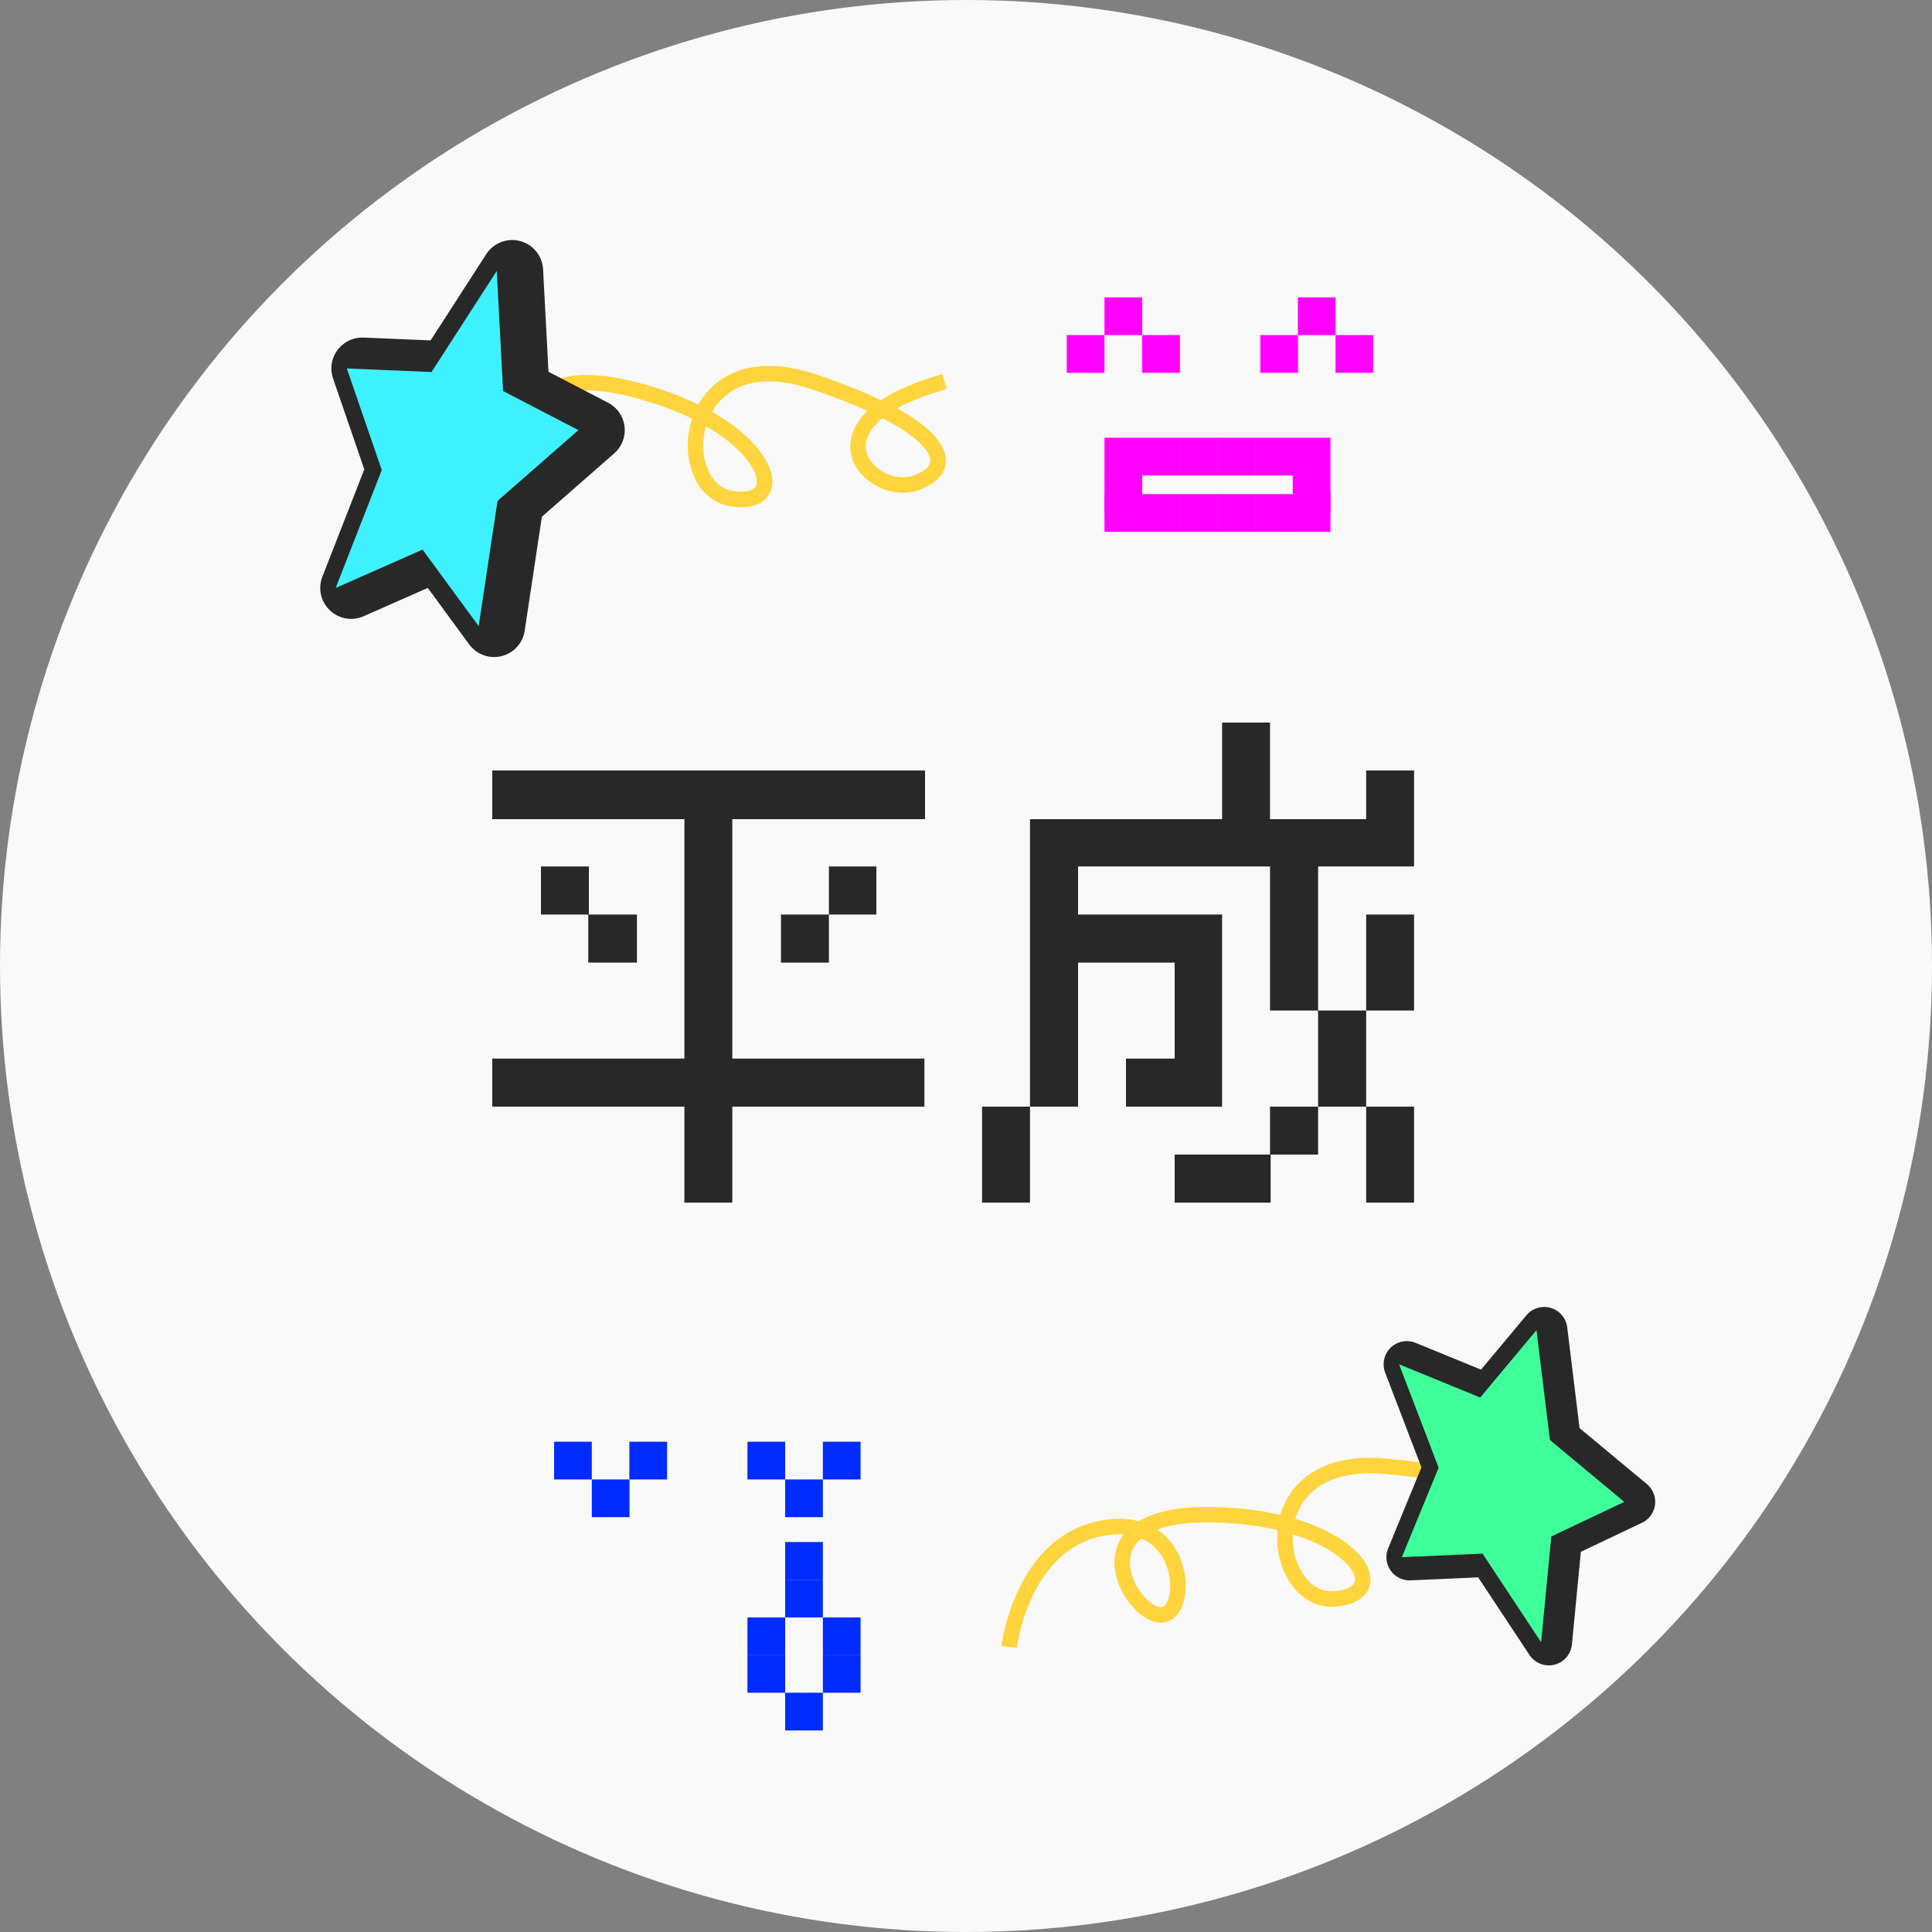 <svg xmlns="http://www.w3.org/2000/svg" viewBox="0 0 125 125"><rect x="0" y="0" width="125" height="125" fill="#808080" stroke="none"/><defs><style>.cls-1{fill:#f9f9f9;}.cls-2,.cls-3,.cls-5{fill:none;}.cls-2{stroke:#ffd43c;stroke-miterlimit:10;}.cls-3,.cls-5{stroke:#282828;stroke-linecap:round;stroke-linejoin:round;}.cls-3{stroke-width:4px;}.cls-4{fill:#3ef1ff;}.cls-5{stroke-width:3px;}.cls-6{fill:#3eff9a;}.cls-7{fill:#f0f;}.cls-8{fill:#002bff;}.cls-9{fill:#282828;}</style></defs><g id="レイヤー_2" data-name="レイヤー 2"><g id="レイヤー_1-2" data-name="レイヤー 1"><circle class="cls-1" cx="62.5" cy="62.5" r="62.5"/><path class="cls-2" d="M26.13,30.49s2.37-6.55,7.85-6.1,3.94,7.16,2,6.25S32.34,23,41,25.2s10.47,7.67,6.38,7.07-3.26-10.43,5.23-7.58,9.53,5.56,6.62,6.56-7.49-3.93,1.88-6.56"/><path class="cls-2" d="M65.29,106.55s.83-6.92,6.27-7.72,5.46,6.08,3.36,5.64S69.64,97.8,78.54,98s11.94,5.11,7.82,5.45-5.54-9.43,3.37-8.58,10.55,3.26,7.94,4.9S89.48,97.68,98,93"/><polygon class="cls-3" points="31.97 40.51 28.34 35.56 22.72 38.04 25.7 30.41 23.44 23.84 28.92 24.07 33.14 17.53 33.55 25.3 38.42 27.83 33.19 32.41 31.97 40.51"/><polygon class="cls-4" points="30.97 40.51 27.34 35.56 21.72 38.04 24.7 30.41 22.44 23.84 27.92 24.07 32.14 17.53 32.55 25.3 37.42 27.83 32.19 32.41 30.97 40.51"/><polygon class="cls-5" points="99.91 86.06 96.27 90.42 91.02 88.27 93.58 94.96 91.2 100.75 96.42 100.52 100.21 106.25 100.87 99.41 105.59 97.17 100.78 93.17 99.91 86.06"/><polygon class="cls-6" points="99.41 86.06 95.77 90.42 90.52 88.27 93.08 94.96 90.7 100.75 95.92 100.52 99.71 106.25 100.37 99.41 105.09 97.17 100.28 93.17 99.41 86.06"/><rect class="cls-7" x="69.02" y="21.68" width="2.44" height="2.44"/><rect class="cls-7" x="71.46" y="19.24" width="2.44" height="2.44"/><rect class="cls-7" x="73.9" y="21.68" width="2.44" height="2.44"/><rect class="cls-7" x="71.46" y="28.32" width="2.44" height="2.44"/><rect class="cls-7" x="71.46" y="30.75" width="2.44" height="2.44"/><rect class="cls-7" x="83.64" y="30.75" width="2.44" height="2.44"/><rect class="cls-7" x="73.9" y="28.32" width="2.44" height="2.44"/><rect class="cls-7" x="76.33" y="28.32" width="2.44" height="2.44"/><rect class="cls-7" x="78.77" y="28.32" width="2.44" height="2.44"/><rect class="cls-7" x="81.21" y="28.32" width="2.44" height="2.44"/><rect class="cls-7" x="83.64" y="28.32" width="2.44" height="2.44"/><rect class="cls-7" x="71.46" y="31.97" width="2.44" height="2.44"/><rect class="cls-7" x="73.9" y="31.97" width="2.44" height="2.44"/><rect class="cls-7" x="76.33" y="31.97" width="2.44" height="2.44"/><rect class="cls-7" x="78.77" y="31.97" width="2.44" height="2.44"/><rect class="cls-7" x="81.21" y="31.97" width="2.44" height="2.44"/><rect class="cls-7" x="83.64" y="31.97" width="2.44" height="2.44"/><rect class="cls-7" x="81.54" y="21.68" width="2.44" height="2.44"/><rect class="cls-7" x="83.97" y="19.24" width="2.44" height="2.44"/><rect class="cls-7" x="86.41" y="21.68" width="2.44" height="2.44"/><rect class="cls-8" x="35.85" y="93.28" width="2.44" height="2.44"/><rect class="cls-8" x="38.29" y="95.72" width="2.44" height="2.44"/><rect class="cls-8" x="40.72" y="93.28" width="2.44" height="2.44"/><rect class="cls-8" x="48.36" y="93.28" width="2.44" height="2.44"/><rect class="cls-8" x="50.8" y="95.72" width="2.44" height="2.44"/><rect class="cls-8" x="50.8" y="99.77" width="2.44" height="2.44"/><rect class="cls-8" x="50.8" y="102.21" width="2.44" height="2.44"/><rect class="cls-8" x="50.8" y="109.52" width="2.44" height="2.44"/><rect class="cls-8" x="48.36" y="104.65" width="2.44" height="2.44"/><rect class="cls-8" x="48.36" y="107.08" width="2.44" height="2.44"/><rect class="cls-8" x="53.24" y="104.65" width="2.44" height="2.44"/><rect class="cls-8" x="53.24" y="107.08" width="2.44" height="2.44"/><rect class="cls-8" x="53.24" y="93.28" width="2.44" height="2.44"/><path class="cls-9" d="M31.85,71.6V68.49H44.28V53H31.85V49.85h28V53H47.38V68.49H59.81V71.6H47.38v6.21h-3.1V71.6ZM35,59.17V56.06h3.1v3.11h3.11v3.11H38.06V59.17Zm15.53,3.11V59.17h3.1v3.11Zm3.1-3.11V56.06H56.7v3.11Z"/><path class="cls-9" d="M72.85,71.6V68.49H76V62.28H69.75V71.6H66.64v6.21h-3.1V71.6h3.1V53H79.07V46.75h3.1V53h6.22V49.85h3.1v6.21H85.28v9.32h3.11V71.6h3.1v6.21h-3.1V71.6H85.28v3.1H82.17V71.6h3.11V65.38H82.17V56.06H69.75v3.11h9.32V71.6ZM76,77.81V74.7h6.21v3.11ZM88.39,65.38V59.17h3.1v6.21Z"/></g></g></svg>
